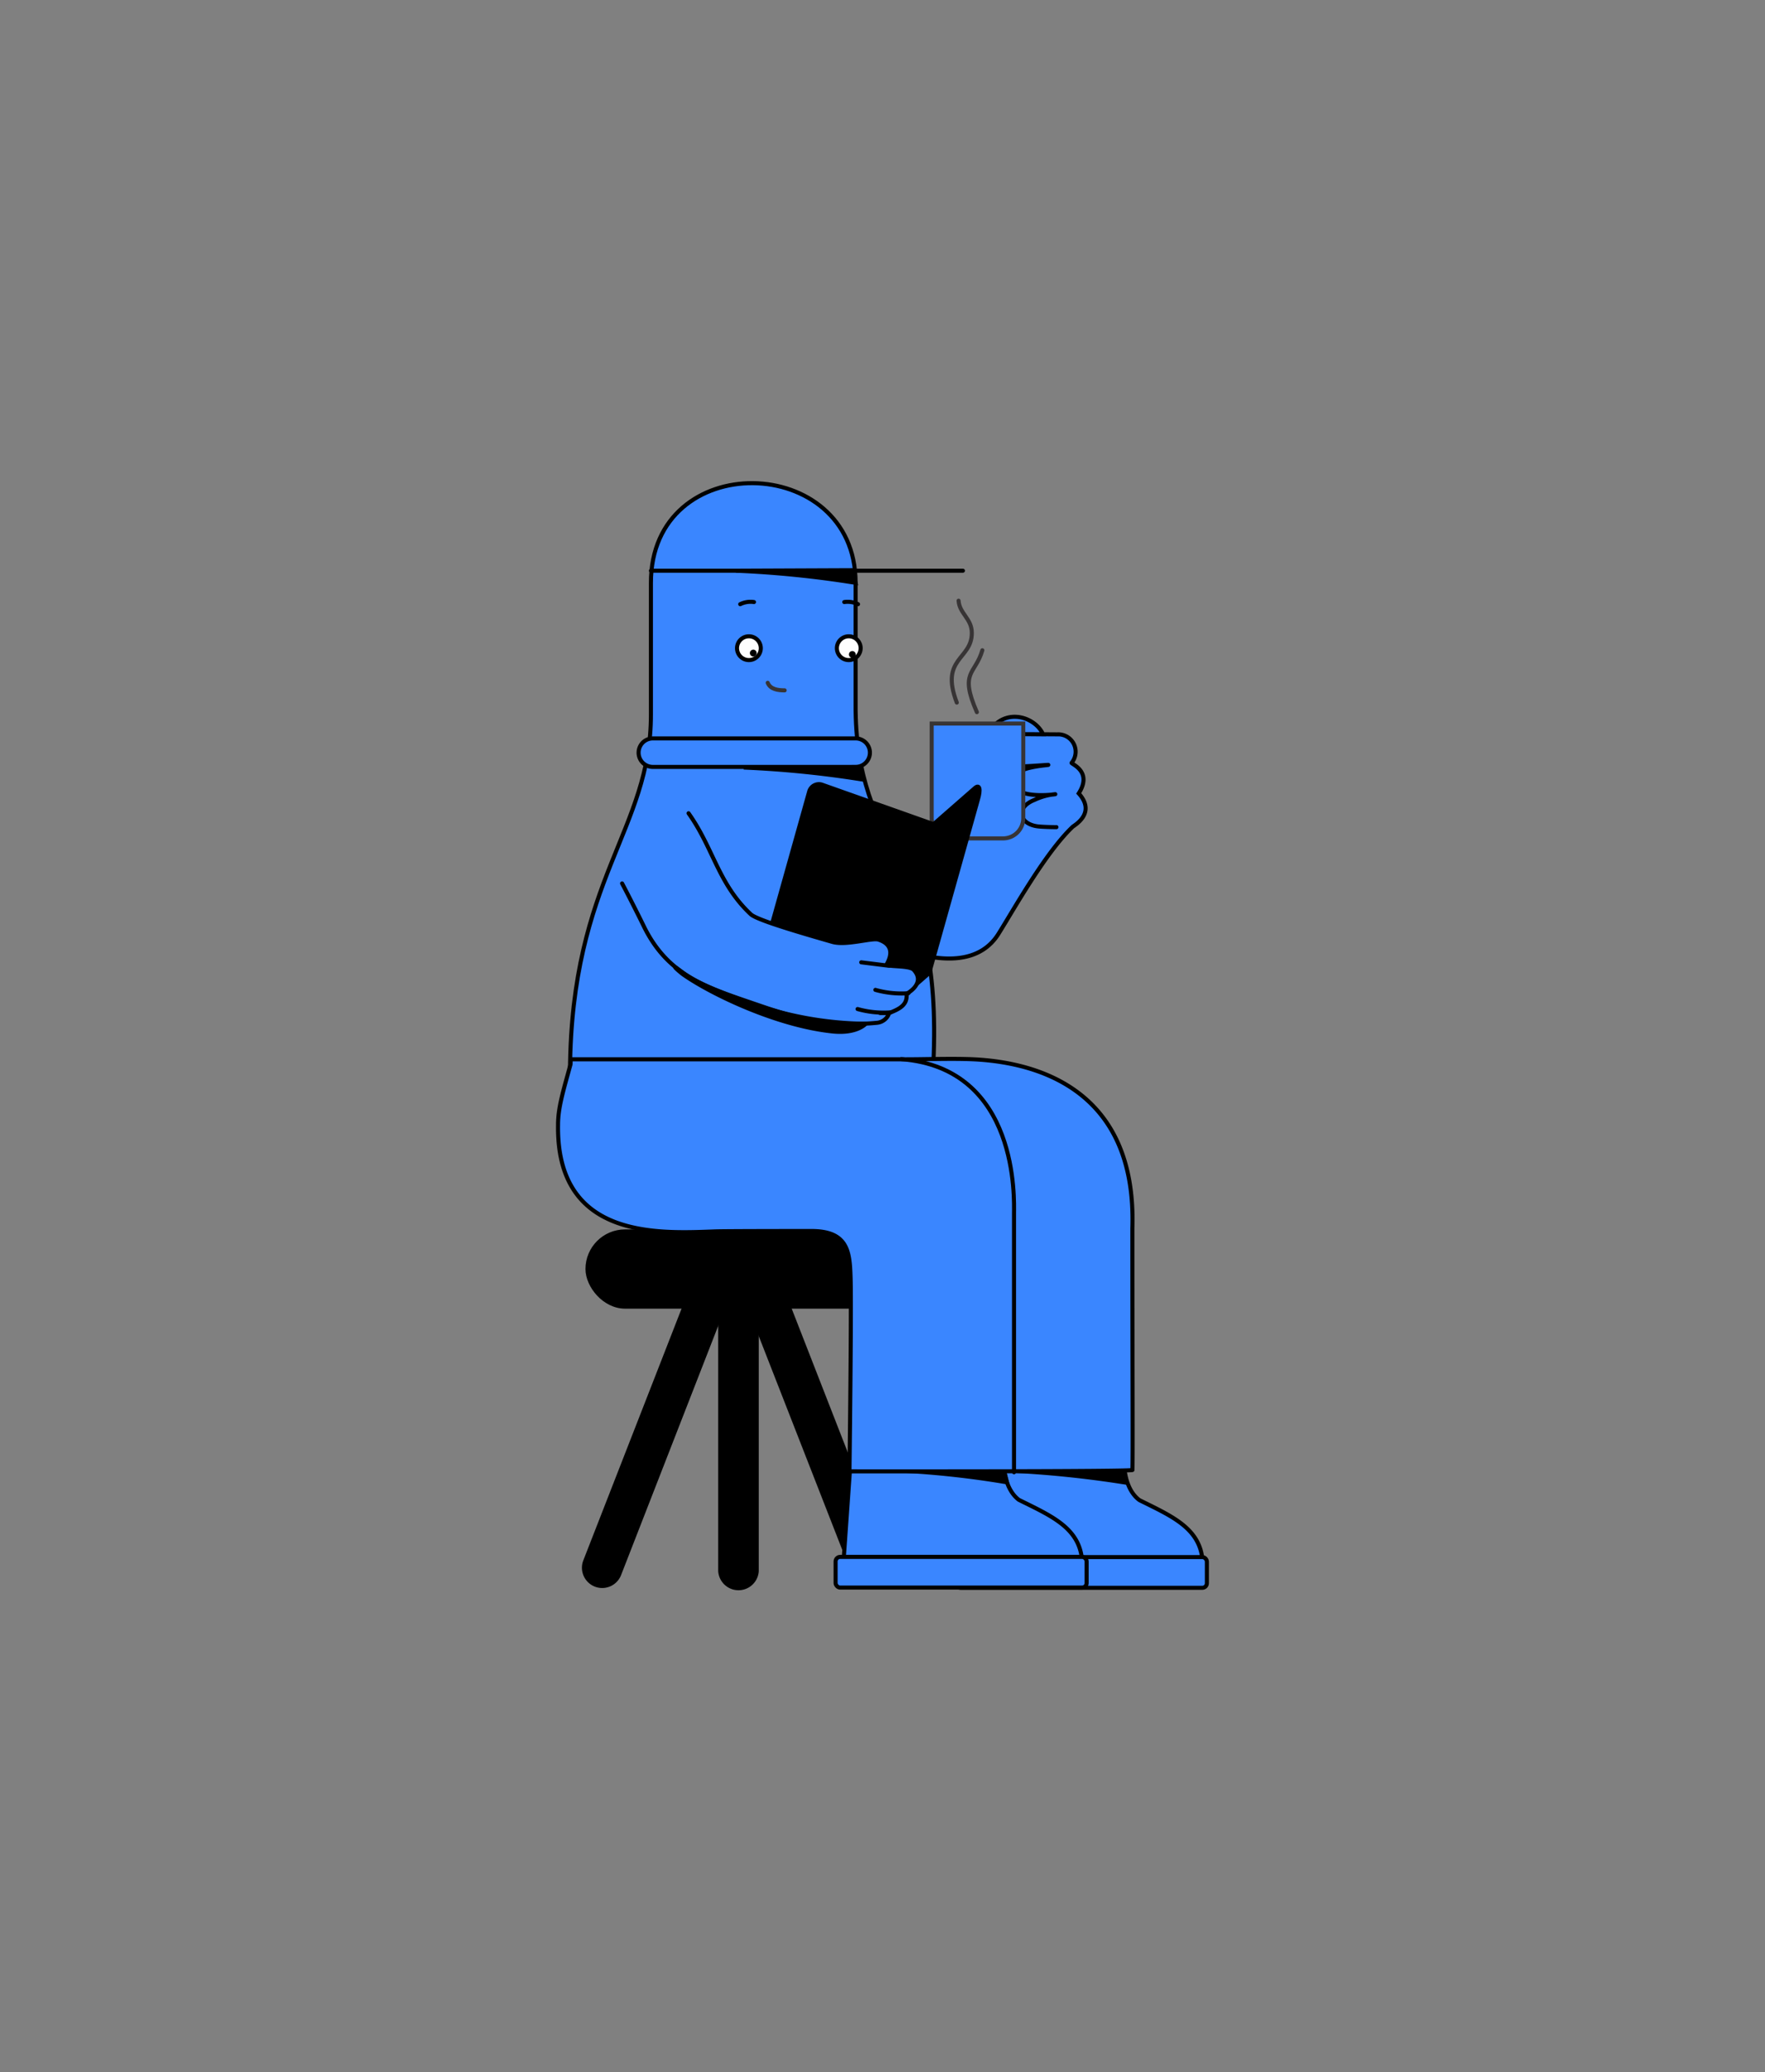 <svg id="Layer_1" data-name="Layer 1" xmlns="http://www.w3.org/2000/svg" viewBox="0 0 248 291"><rect x="0" y="0" width="248" height="291" fill="#808080" stroke="none"/><defs><style>.cls-1,.cls-6{fill:#3a86ffff;}.cls-1,.cls-4,.cls-7{fill-rule:evenodd;}.cls-2,.cls-3,.cls-5{fill:none;stroke-linecap:round;stroke-width:0.57px;}.cls-2,.cls-5{stroke:#000;}.cls-2,.cls-3{stroke-miterlimit:22.93;}.cls-3{stroke:#373435;}.cls-5{stroke-linejoin:round;}.cls-7{fill:#fefefe;}</style></defs><title>Chubbs_11 by growwwkit</title><path class="cls-1" d="M124.47,118.9l6.53,4.52s6.63-7.58,6.7-8.83c.18-3.24-.49-7,.57-10.25,1.75-5.35,7-4.08,8.3-1.22,0,0-8.56-.07,2,0a2.44,2.44,0,0,1,2,4c-.11.15,3,1.17,1,4.29,2.52,2.79-.64,4.48-.86,4.7-3.81,3.61-8.2,11.49-10.4,15-4.78,7.71-18.1.35-19-.46C121,130.42,124.47,118.9,124.47,118.9Z"/><path class="cls-2" d="M124.47,118.9l6.53,4.52s6.63-7.58,6.7-8.83c.18-3.24-.49-7,.57-10.25,1.75-5.35,7-4.08,8.3-1.22,0,0-8.56-.07,2,0a2.44,2.44,0,0,1,2,4c-.11.15,3,1.17,1,4.29,2.52,2.79-.64,4.48-.86,4.7-3.81,3.61-8.2,11.49-10.4,15-4.78,7.71-18.1.35-19-.46C121,130.42,124.47,118.9,124.47,118.9Z"/><path class="cls-2" d="M143.79,103.24c-3,.36-3.79,4.55.12,4.37,1.53-.07,3.51-.23,3.38-.2-.48.1-6.55.42-4.74,3.11,1.14,1.68,5.89,1,5.73,1a8.88,8.88,0,0,0-2.94.81c-2.81,1.12-2.09,3.49.66,3.73.7.06,1.71.09,2.44.09"/><path class="cls-1" d="M130.91,101.6h12.87v13.29a2.84,2.84,0,0,1-2.83,2.84h-7.21a2.84,2.84,0,0,1-2.83-2.84Z"/><path class="cls-3" d="M130.91,101.6h12.87v13.29a2.84,2.84,0,0,1-2.83,2.84h-7.21a2.84,2.84,0,0,1-2.83-2.84Z"/><path class="cls-3" d="M134.44,98.66c-2.42-6.3,2.13-6,2.11-9.79,0-2-1.74-2.71-1.86-4.52"/><path class="cls-3" d="M137.26,100c-2.51-5.74-.22-5.26.77-8.69"/><path class="cls-4" d="M103.76,173.66h0a2.58,2.58,0,0,0-2.56,2.57l0,44.38a2.57,2.57,0,0,0,5.13,0l0-44.38A2.58,2.58,0,0,0,103.76,173.66Z"/><path class="cls-2" d="M103.76,173.66h0a2.58,2.58,0,0,0-2.56,2.57l0,44.38a2.57,2.57,0,0,0,5.13,0l0-44.38A2.58,2.58,0,0,0,103.76,173.66Z"/><rect x="82.55" y="172.92" width="42.67" height="10.56" rx="5.28" ry="5.28"/><rect class="cls-2" x="82.55" y="172.92" width="42.67" height="10.56" rx="5.28" ry="5.28"/><path class="cls-4" d="M105.29,176.42h0a2.57,2.57,0,0,0-1.45,3.32L120,221.08a2.56,2.56,0,1,0,4.77-1.87l-16.13-41.33A2.57,2.57,0,0,0,105.29,176.42Z"/><path class="cls-2" d="M105.29,176.42h0a2.57,2.57,0,0,0-1.45,3.32L120,221.08a2.56,2.56,0,1,0,4.77-1.87l-16.13-41.33A2.57,2.57,0,0,0,105.29,176.42Z"/><path class="cls-4" d="M101.66,176.42h0a2.57,2.57,0,0,1,1.46,3.32L87,221.08a2.56,2.56,0,0,1-4.77-1.87l16.14-41.33A2.56,2.56,0,0,1,101.66,176.42Z"/><path class="cls-2" d="M101.66,176.42h0a2.57,2.57,0,0,1,1.46,3.32L87,221.08a2.56,2.56,0,0,1-4.77-1.87l16.14-41.33A2.56,2.56,0,0,1,101.66,176.42Z"/><path class="cls-1" d="M158,206.12H137a.66.66,0,0,0-.64.64l-1,14.16h33.57c.63-5.93-3.71-7.73-8.83-10.27C158.11,209.18,158,206.12,158,206.12Z"/><path class="cls-5" d="M158,206.12H137a.66.66,0,0,0-.64.64l-1,14.16h33.57c.63-5.93-3.71-7.73-8.83-10.27C158.11,209.18,158,206.12,158,206.12Z"/><rect class="cls-6" x="134.31" y="218.65" width="35.27" height="4.31" rx="0.64" ry="0.64"/><rect class="cls-5" x="134.31" y="218.65" width="35.27" height="4.31" rx="0.64" ry="0.64"/><path class="cls-4" d="M157.66,206.42l.44,1.76a148.24,148.24,0,0,0-16.79-1.7Z"/><path class="cls-2" d="M157.66,206.42l.44,1.76a148.24,148.24,0,0,0-16.79-1.7Z"/><path class="cls-1" d="M141.05,206.08h-21a.67.67,0,0,0-.64.64l-1,14.16H152c.63-5.93-3.71-7.73-8.84-10.27C141.21,209.14,141.05,206.08,141.05,206.08Z"/><path class="cls-5" d="M141.05,206.08h-21a.67.67,0,0,0-.64.64l-1,14.16H152c.63-5.93-3.71-7.73-8.84-10.27C141.21,209.14,141.05,206.08,141.05,206.08Z"/><rect class="cls-6" x="117.41" y="218.62" width="35.27" height="4.31" rx="0.64" ry="0.64"/><rect class="cls-5" x="117.41" y="218.62" width="35.27" height="4.31" rx="0.64" ry="0.64"/><path class="cls-4" d="M141.06,206.38l.43,1.77a128,128,0,0,0-16.37-1.71Z"/><path class="cls-2" d="M141.06,206.38l.43,1.77a128,128,0,0,0-16.37-1.71Z"/><path class="cls-1" d="M120.22,81.8c0,8.55,0,8.41,0,17-.15,21.11,12.37,21.53,10.92,50.63-.21,4.25-3.68,3.72-4.33,9.43-4.8,1.17-17.65-3.52-22.45-2.36-4.79-1.16-16.66,8.43-21.45,7.26-1.29-5.64-2.86-9-2.82-13.44.19-27,11.39-33.72,11.37-50l0-18.46C91.43,62.86,120.19,63.51,120.22,81.8Z"/><path class="cls-5" d="M120.22,81.8c0,8.55,0,8.41,0,17-.15,21.11,12.37,21.53,10.92,50.63-.21,4.25-3.68,3.72-4.33,9.43-4.8,1.17-17.65-3.52-22.45-2.36-4.79-1.16-16.66,8.43-21.45,7.26-1.29-5.64-2.86-9-2.82-13.44.19-27,11.39-33.72,11.37-50l0-18.46C91.43,62.86,120.19,63.51,120.22,81.8Z"/><path class="cls-1" d="M137.19,148.77c8.34.49,22.54,4.08,21.92,23.7,0,19.15.08,32.95,0,33.94.79.25-39.75.2-39.75.2s.29-22.64.16-27.05c-.11-3.71-.29-6.72-5.55-6.7-.93,0-12.64,0-13.62.06-8.08.3-22.2,1-21.94-15,0-2.4.75-4.79,1.75-8.44a3.6,3.6,0,0,0,0-.73h46.48C129.94,148.77,134,148.59,137.19,148.77Z"/><path class="cls-5" d="M137.19,148.77c8.34.49,22.54,4.08,21.92,23.7,0,19.15.08,32.95,0,33.94.79.25-39.75.2-39.75.2s.29-22.64.16-27.05c-.11-3.71-.29-6.72-5.55-6.7-.93,0-12.64,0-13.62.06-8.08.3-22.2,1-21.94-15,0-2.4.75-4.79,1.75-8.44a3.6,3.6,0,0,0,0-.73h46.48C129.94,148.77,134,148.59,137.19,148.77Z"/><path class="cls-1" d="M91.73,103.69h28.5a2,2,0,0,1,0,4H91.73a2,2,0,1,1,0-4Z"/><path class="cls-2" d="M91.73,103.69h28.5a2,2,0,0,1,0,4H91.73a2,2,0,1,1,0-4Z"/><line class="cls-2" x1="91.46" y1="80.14" x2="135.3" y2="80.14"/><path class="cls-4" d="M120.86,107.71l.44,1.77a142.65,142.65,0,0,0-16.79-1.7Z"/><path class="cls-2" d="M120.86,107.71l.44,1.77a142.65,142.65,0,0,0-16.79-1.7Z"/><path class="cls-4" d="M119.77,80.07l.44,1.77a142.3,142.3,0,0,0-16.79-1.7Z"/><path class="cls-2" d="M119.77,80.07l.44,1.77a142.3,142.3,0,0,0-16.79-1.7Z"/><path class="cls-2" d="M142.48,206.74V170.36c0-1.72.78-20.35-15.84-21.63"/><path class="cls-7" d="M119.26,92.69A1.67,1.67,0,1,1,120.93,91,1.68,1.68,0,0,1,119.26,92.69Z"/><path class="cls-5" d="M119.26,92.69A1.67,1.67,0,1,1,120.93,91,1.68,1.68,0,0,1,119.26,92.69Z"/><path class="cls-7" d="M105.23,89.35A1.67,1.67,0,1,1,103.56,91,1.67,1.67,0,0,1,105.23,89.35Z"/><path class="cls-5" d="M105.23,89.35A1.67,1.67,0,1,1,103.56,91,1.67,1.67,0,0,1,105.23,89.35Z"/><path class="cls-2" d="M118.63,84.54a3.31,3.31,0,0,1,1.93.3"/><path class="cls-2" d="M105.94,84.54a3.28,3.28,0,0,0-1.93.3"/><path class="cls-4" d="M119.76,91.71a.19.19,0,0,1,.19.19.2.2,0,0,1-.19.19.19.19,0,0,1-.19-.19A.18.18,0,0,1,119.76,91.71Z"/><path class="cls-5" d="M119.76,91.71a.19.19,0,0,1,.19.19.2.2,0,0,1-.19.19.19.19,0,0,1-.19-.19A.18.18,0,0,1,119.76,91.71Z"/><path class="cls-4" d="M105.84,91.9a.2.2,0,0,1-.19-.19.2.2,0,0,1,.19-.2.19.19,0,0,1,.19.2A.19.19,0,0,1,105.84,91.9Z"/><path class="cls-5" d="M105.84,91.9a.2.2,0,0,1-.19-.19.2.2,0,0,1,.19-.2.19.19,0,0,1,.19.2A.19.19,0,0,1,105.84,91.9Z"/><path class="cls-3" d="M107.87,95.88c.39.94,1.48,1.06,2.38,1.06"/><path class="cls-4" d="M115.58,110.21l15.52,5.5-7.58,27-17-6,7.17-25.53A1.42,1.42,0,0,1,115.58,110.21Z"/><path class="cls-2" d="M115.58,110.21l15.52,5.5-7.58,27-17-6,7.17-25.53A1.42,1.42,0,0,1,115.58,110.21Z"/><path class="cls-4" d="M137,110.64l-5.72,5-7.58,27,6.86-6,6.83-24.31C137.84,110.84,137.66,110.09,137,110.64Z"/><path class="cls-2" d="M137,110.64l-5.72,5-7.58,27,6.86-6,6.83-24.31C137.84,110.84,137.66,110.09,137,110.64Z"/><path class="cls-1" d="M96.75,114.2c3.51,4.94,4.16,9.91,8.75,14.19.86.8,6.9,2.57,11.47,3.88,1.94.55,5.55-.61,6.45-.33s2.48,1.1,1.19,3.43c-.25.46,3.13.13,3.77.81,1.79,1.93-1,3.37-1,3.37.15,1.52-.89,2.1-2.44,2.7a2,2,0,0,1-1.69,1.37,33.22,33.22,0,0,1-12-1c-1.41-.39-2.9-.86-4.32-1.35-7.27-2.51-13-4-16.52-11.31-.31-.64-1.85-3.74-3-5.91-3-5.8,6.72-14.09,9.31-9.9"/><path class="cls-2" d="M96.75,114.2c3.51,4.94,4.16,9.91,8.75,14.19.86.8,6.9,2.57,11.47,3.88,1.94.55,5.55-.61,6.45-.33s2.48,1.1,1.19,3.43c-.25.46,3.13.13,3.77.81,1.79,1.93-1,3.37-1,3.37.15,1.52-.89,2.1-2.44,2.7a2,2,0,0,1-1.69,1.37,33.22,33.22,0,0,1-12-1c-1.41-.39-2.9-.86-4.32-1.35-7.27-2.51-13-4-16.52-11.31-.31-.64-1.85-3.74-3-5.91"/><path class="cls-2" d="M123,139a13.52,13.52,0,0,0,4.64.47"/><path class="cls-2" d="M120.5,141.69a13.46,13.46,0,0,0,4.63.47"/><path class="cls-4" d="M117,144.84c-7.89-.82-17.13-5.28-21-8-.56-.4-2.19-1.88-.07-.26s6,3,9,4.08a49.63,49.63,0,0,0,16.71,3.1S120.41,145.19,117,144.84Z"/><path class="cls-2" d="M117,144.84c-7.89-.82-17.13-5.28-21-8-.56-.4-2.19-1.88-.07-.26s6,3,9,4.08a49.63,49.63,0,0,0,16.71,3.1S120.41,145.19,117,144.84Z"/><line class="cls-2" x1="124.96" y1="135.62" x2="121.01" y2="135.13"/></svg>